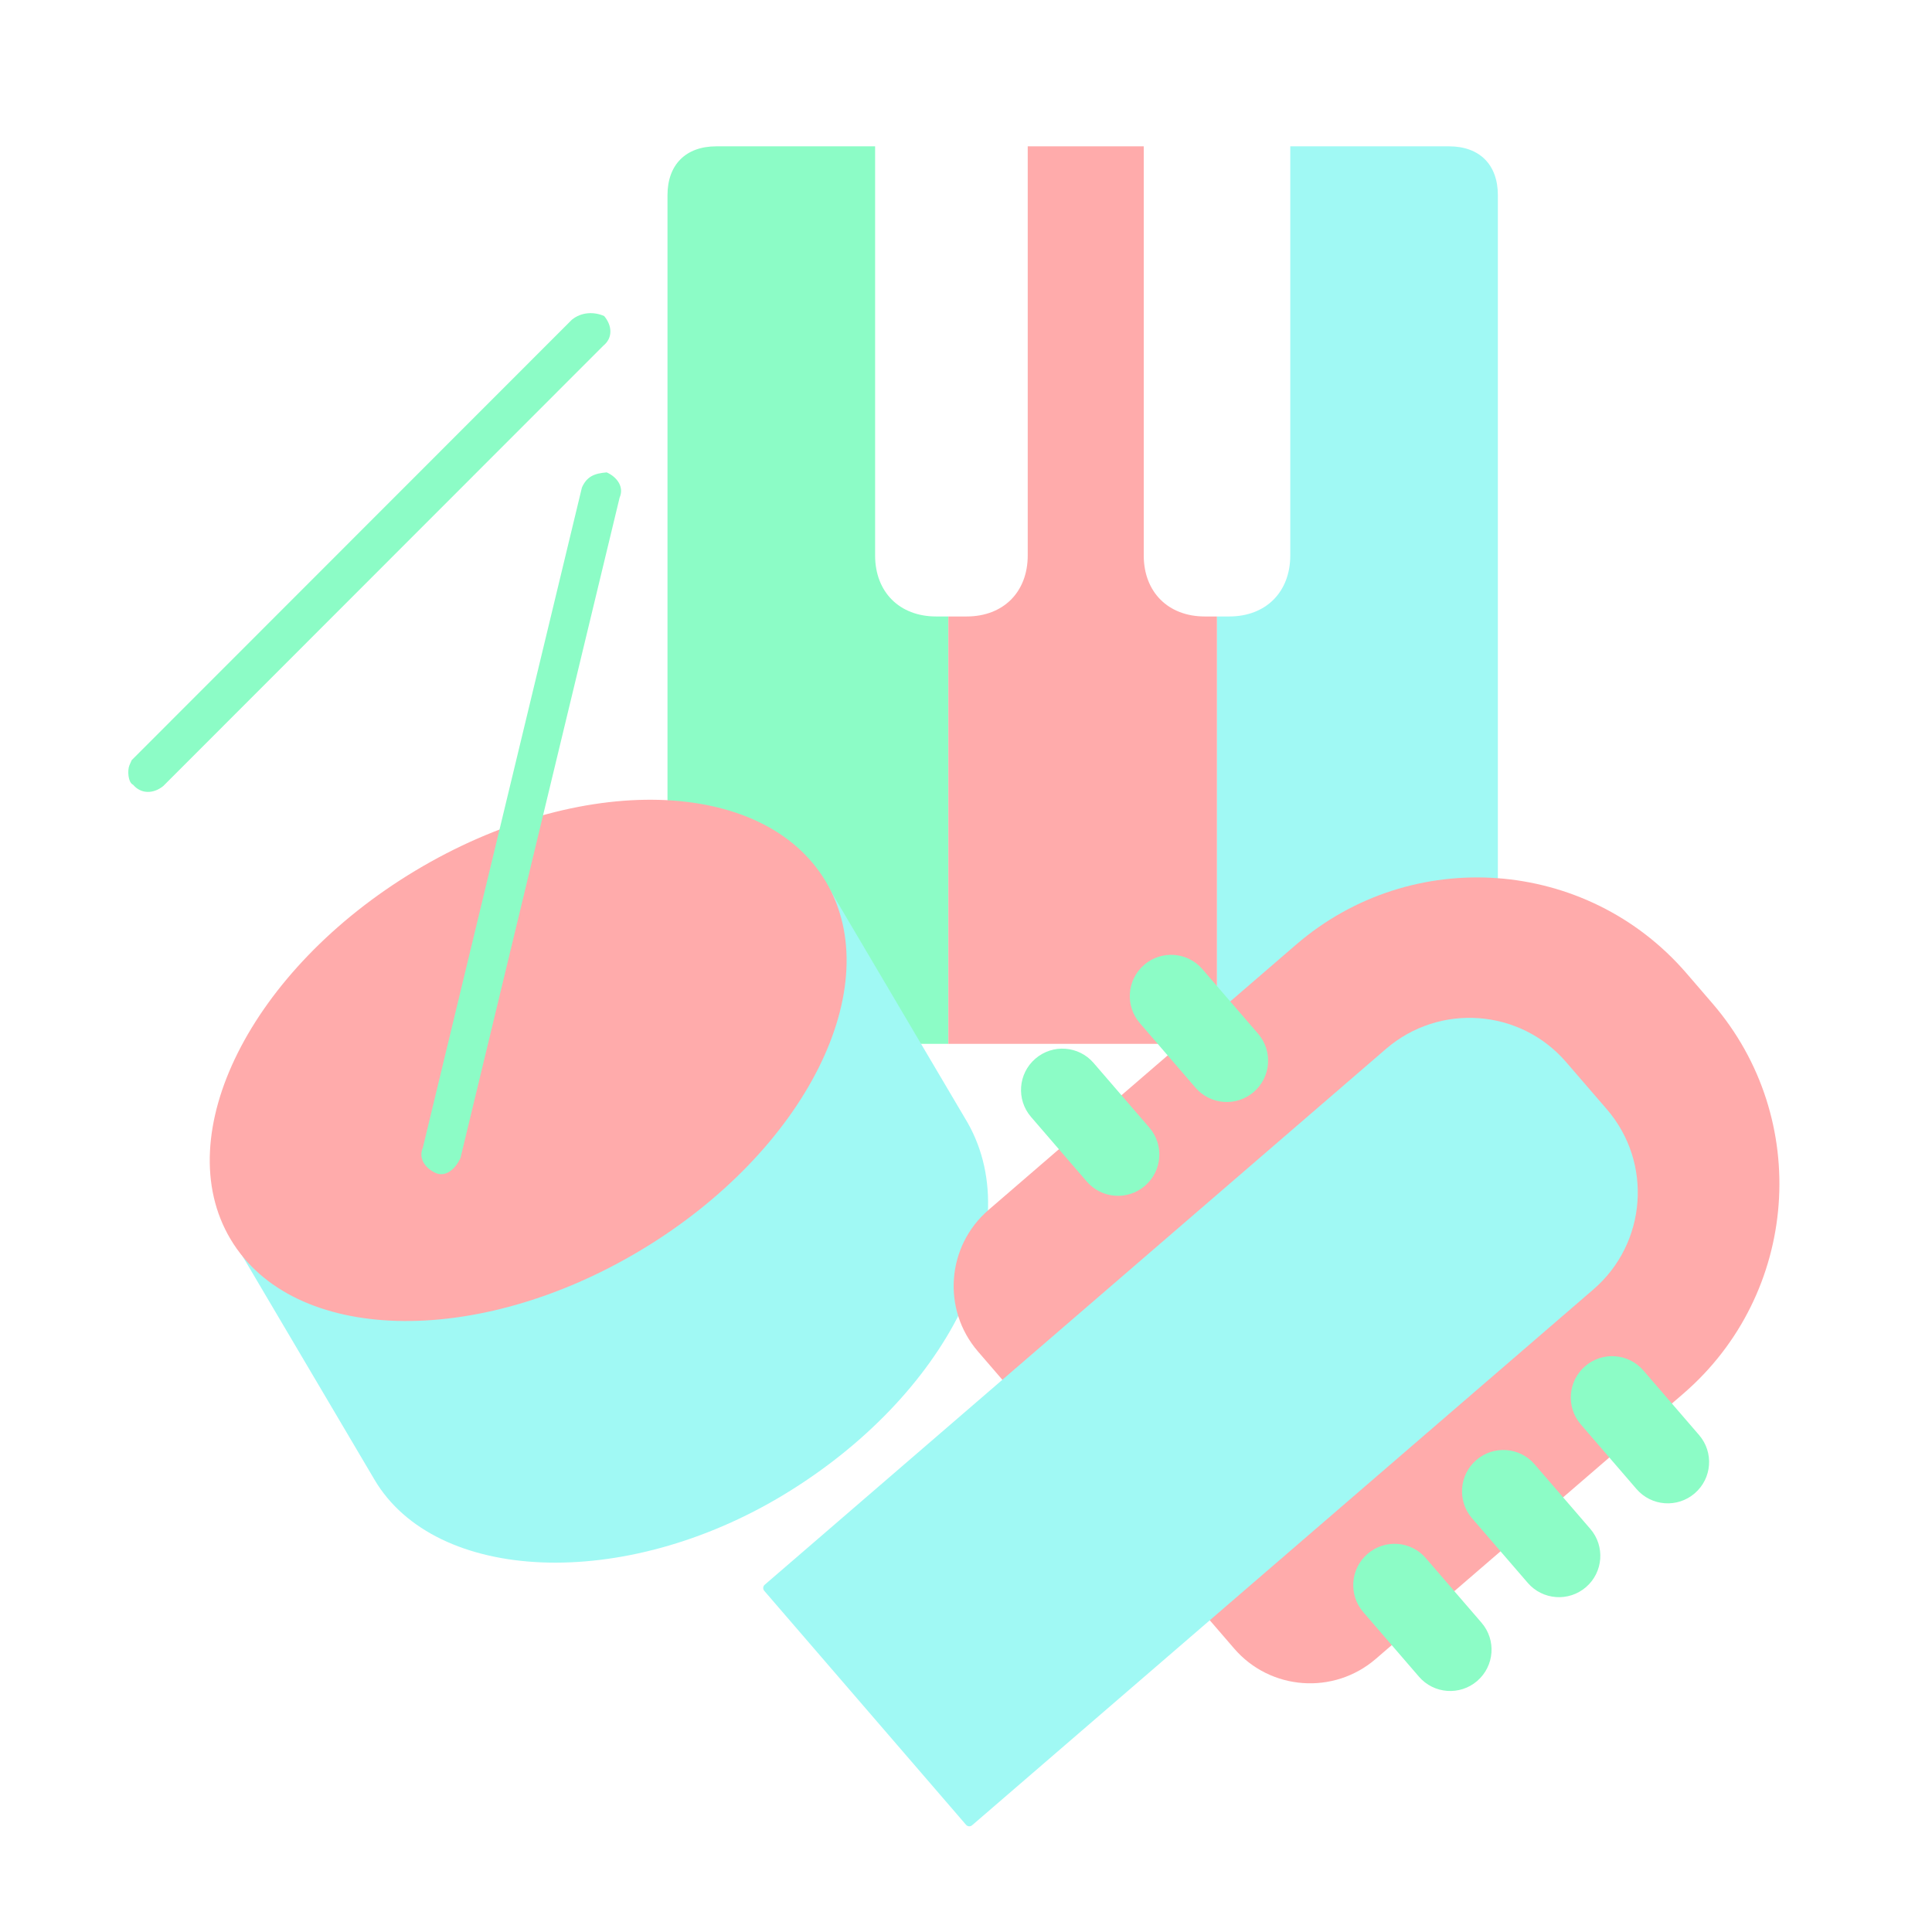 <svg width="85" height="85" viewBox="0 0 85 85" fill="none" xmlns="http://www.w3.org/2000/svg">
<g clip-path="url(#clip0_1326_4097)">
<g filter="url(#filter0_d_1326_4097)">
<path d="M41.187 27.122C39.575 27.122 38.501 26.048 38.501 24.436V6.438H31.516C30.173 6.438 29.367 7.244 29.367 8.587V43.777C29.367 44.852 30.173 45.926 31.516 45.926H41.724V27.122H41.187Z" fill="#8CFCC6"/>
<path d="M53.006 27.122C51.395 27.122 50.32 26.048 50.32 24.436V6.438H45.216V24.436C45.216 26.048 44.142 27.122 42.53 27.122H41.724V45.926H53.544V27.122H53.006Z" fill="#FFABAB"/>
<path d="M63.751 6.438H56.767V24.436C56.767 26.048 55.693 27.122 54.081 27.122H53.544V45.926H63.751C64.826 45.926 65.9 45.12 65.9 43.777V8.587C65.9 7.244 65.094 6.438 63.751 6.438Z" fill="#A0F9F4"/>
</g>
<g filter="url(#filter1_d_1326_4097)">
<path d="M28.189 54.98C21.355 59.139 12.838 59.143 10.129 54.35L16.476 65.099C19.151 69.638 27.424 70.056 34.536 65.729C41.647 61.401 45.284 54.193 42.575 49.401L36.228 38.653C39.189 43.41 35.023 50.822 28.189 54.98Z" fill="#A0F9F4"/>
<path d="M28.206 54.996C35.439 50.651 39.077 43.394 36.333 38.786C33.589 34.178 25.502 33.965 18.269 38.309C11.037 42.654 7.399 49.911 10.143 54.519C12.887 59.127 20.974 59.34 28.206 54.996Z" fill="#FFABAB"/>
<path d="M5.696 33.665L5.793 33.444L25.159 14.067C25.579 13.726 26.129 13.705 26.581 13.905C26.936 14.325 26.967 14.866 26.546 15.207L7.181 34.584C6.76 34.925 6.211 34.946 5.856 34.526C5.63 34.426 5.598 33.885 5.696 33.665Z" fill="#8CFCC6"/>
<path d="M25.602 21.45C25.814 20.969 26.142 20.827 26.692 20.783C27.135 20.979 27.472 21.415 27.26 21.895L20.261 50.941C20.049 51.421 19.615 51.803 19.171 51.608C18.728 51.412 18.391 50.976 18.603 50.496L25.602 21.45C25.496 21.69 25.496 21.69 25.602 21.45Z" fill="#8CFCC6"/>
</g>
<g filter="url(#filter2_d_1326_4097)">
<path d="M74.195 42.816L75.339 44.144C79.725 49.228 79.15 56.924 74.057 61.317L60.528 72.985C58.681 74.578 55.89 74.375 54.3 72.531L43.026 59.459C41.435 57.615 41.644 54.825 43.491 53.232L57.019 41.563C62.113 37.17 69.809 37.732 74.195 42.816Z" fill="#FFABAB"/>
<path d="M68.901 46.725L70.696 48.806C72.719 51.152 72.454 54.701 70.104 56.728L42.77 80.303C42.691 80.372 42.571 80.363 42.502 80.284L33.624 69.99C33.556 69.911 33.565 69.79 33.644 69.722L60.978 46.147C63.328 44.12 66.878 44.379 68.901 46.725Z" fill="#A0F9F4"/>
<path d="M50.146 45.011L52.599 47.856C53.254 48.614 54.4 48.698 55.161 48.042C55.921 47.387 56.006 46.24 55.352 45.481L52.899 42.637C52.244 41.878 51.097 41.795 50.337 42.45C49.577 43.106 49.492 44.253 50.146 45.011Z" fill="#8CFCC6"/>
<path d="M45.36 49.139L47.813 51.983C48.468 52.742 49.614 52.826 50.375 52.17C51.135 51.515 51.221 50.368 50.566 49.609L48.113 46.765C47.458 46.006 46.312 45.922 45.551 46.578C44.791 47.234 44.706 48.38 45.36 49.139Z" fill="#8CFCC6"/>
<path d="M69.548 62.668L72.001 65.513C72.656 66.271 73.802 66.355 74.562 65.699C75.323 65.044 75.408 63.897 74.754 63.138L72.301 60.294C71.646 59.535 70.499 59.452 69.739 60.107C68.979 60.763 68.894 61.91 69.548 62.668Z" fill="#8CFCC6"/>
<path d="M59.976 70.924L62.429 73.768C63.084 74.527 64.231 74.611 64.991 73.955C65.751 73.299 65.837 72.153 65.182 71.394L62.729 68.55C62.074 67.791 60.928 67.707 60.167 68.363C59.407 69.018 59.322 70.165 59.976 70.924Z" fill="#8CFCC6"/>
<path d="M64.762 66.796L67.215 69.64C67.87 70.399 69.016 70.483 69.777 69.827C70.537 69.172 70.622 68.025 69.968 67.266L67.515 64.422C66.86 63.663 65.713 63.579 64.953 64.235C64.193 64.891 64.108 66.037 64.762 66.796Z" fill="#8CFCC6"/>
</g>
</g>
<defs>
<filter id="filter0_d_1326_4097" x="-15.633" y="-38.562" width="126.533" height="129.488" filterUnits="userSpaceOnUse" color-interpolation-filters="sRGB">
<feFlood flood-opacity="0" result="BackgroundImageFix"/>
<feColorMatrix in="SourceAlpha" type="matrix" values="0 0 0 0 0 0 0 0 0 0 0 0 0 0 0 0 0 0 127 0" result="hardAlpha"/>
<feOffset/>
<feGaussianBlur stdDeviation="22.5"/>
<feComposite in2="hardAlpha" operator="out"/>
<feColorMatrix type="matrix" values="0 0 0 0 0.549 0 0 0 0 0.988 0 0 0 0 0.776 0 0 0 0.45 0"/>
<feBlend mode="normal" in2="BackgroundImageFix" result="effect1_dropShadow_1326_4097"/>
<feBlend mode="normal" in="SourceGraphic" in2="effect1_dropShadow_1326_4097" result="shape"/>
</filter>
<filter id="filter1_d_1326_4097" x="-39.356" y="-31.223" width="127.829" height="144.973" filterUnits="userSpaceOnUse" color-interpolation-filters="sRGB">
<feFlood flood-opacity="0" result="BackgroundImageFix"/>
<feColorMatrix in="SourceAlpha" type="matrix" values="0 0 0 0 0 0 0 0 0 0 0 0 0 0 0 0 0 0 127 0" result="hardAlpha"/>
<feOffset/>
<feGaussianBlur stdDeviation="22.5"/>
<feComposite in2="hardAlpha" operator="out"/>
<feColorMatrix type="matrix" values="0 0 0 0 0.863 0 0 0 0 0.624 0 0 0 0 0.976 0 0 0 0.45 0"/>
<feBlend mode="normal" in2="BackgroundImageFix" result="effect1_dropShadow_1326_4097"/>
<feBlend mode="normal" in="SourceGraphic" in2="effect1_dropShadow_1326_4097" result="shape"/>
</filter>
<filter id="filter2_d_1326_4097" x="-11.422" y="-6.397" width="134.709" height="131.746" filterUnits="userSpaceOnUse" color-interpolation-filters="sRGB">
<feFlood flood-opacity="0" result="BackgroundImageFix"/>
<feColorMatrix in="SourceAlpha" type="matrix" values="0 0 0 0 0 0 0 0 0 0 0 0 0 0 0 0 0 0 127 0" result="hardAlpha"/>
<feOffset/>
<feGaussianBlur stdDeviation="22.5"/>
<feComposite in2="hardAlpha" operator="out"/>
<feColorMatrix type="matrix" values="0 0 0 0 0.961 0 0 0 0 0.894 0 0 0 0 0.675 0 0 0 0.45 0"/>
<feBlend mode="normal" in2="BackgroundImageFix" result="effect1_dropShadow_1326_4097"/>
<feBlend mode="normal" in="SourceGraphic" in2="effect1_dropShadow_1326_4097" result="shape"/>
</filter>
<clipPath id="clip0_1326_4097">
<rect width="85" height="85" rx="20" fill="white"/>
</clipPath>
</defs>
</svg>
